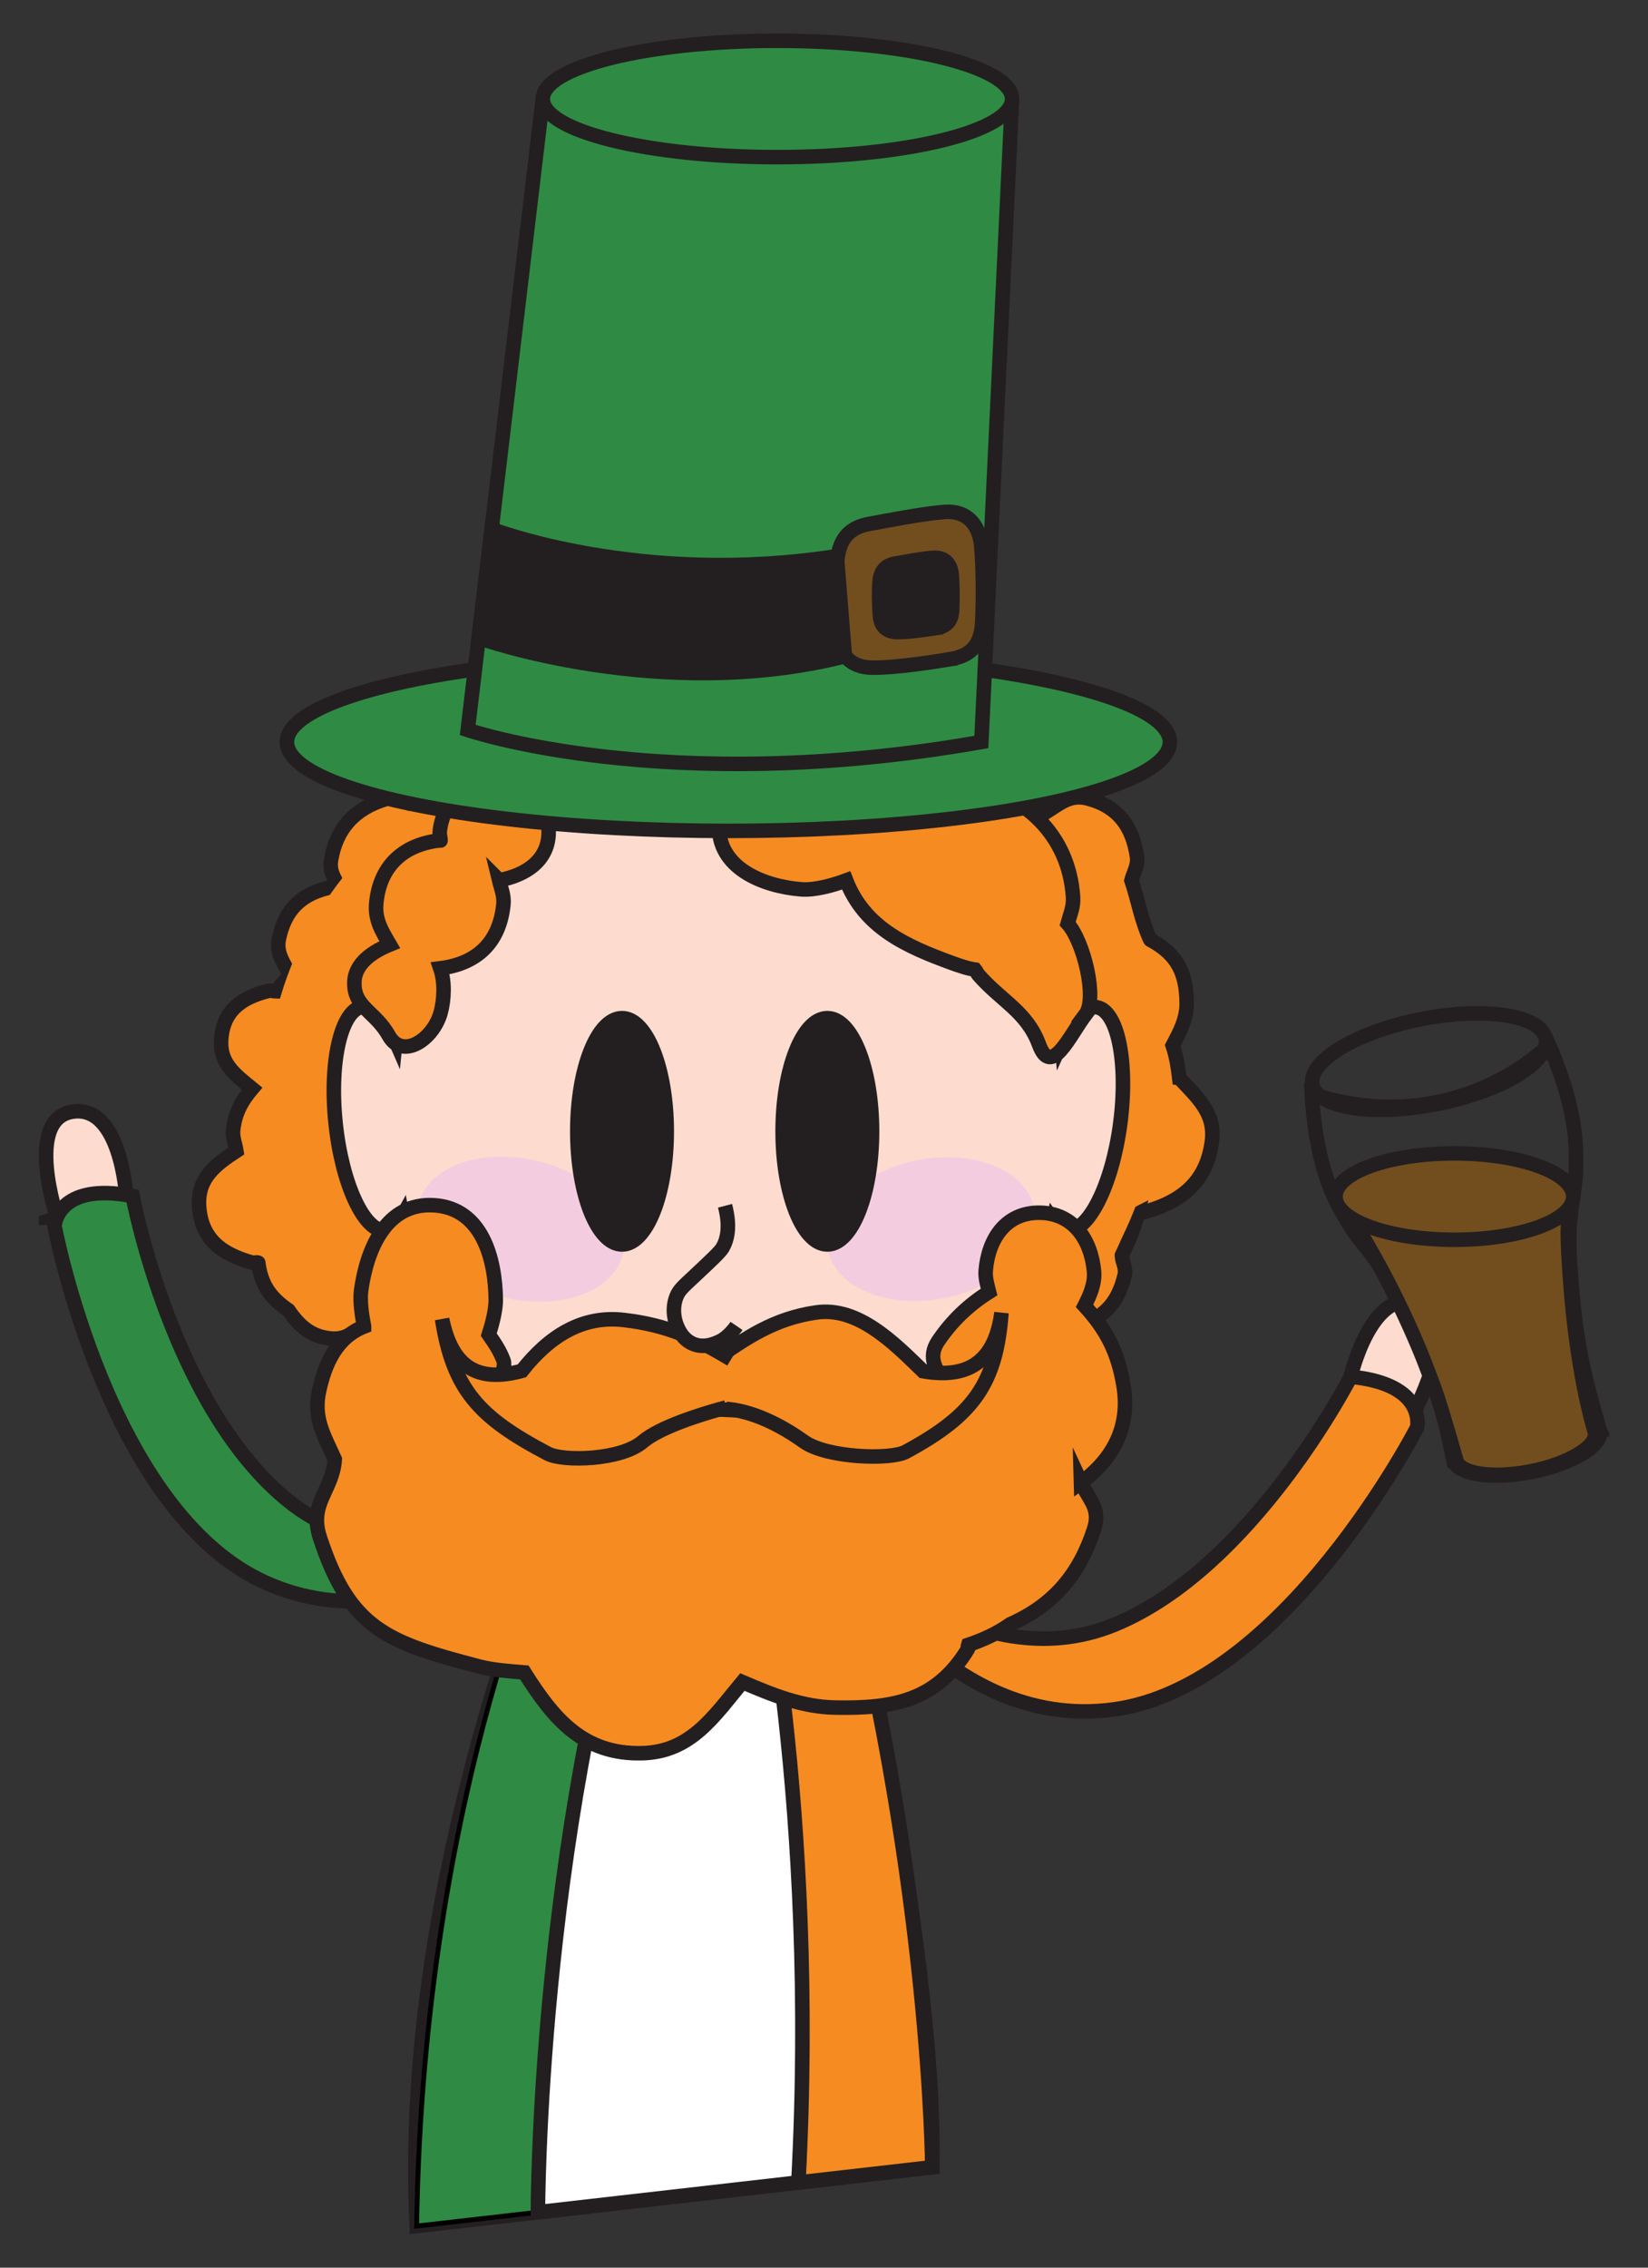 <?xml version="1.0" encoding="UTF-8"?><svg id="Layer_1" xmlns="http://www.w3.org/2000/svg" width="120mm" height="165mm" xmlns:xlink="http://www.w3.org/1999/xlink" viewBox="0 0 340.16 467.72"><rect x="0" y="0" width="340.16" height="467.72" fill="#333333" stroke="none"/><defs><style>.cls-1{fill:#2f8b43;}.cls-2{fill:#fff;}.cls-3{stroke:#000;}.cls-3,.cls-4{stroke-miterlimit:10;}.cls-3,.cls-4,.cls-5{fill:none;}.cls-4{stroke:#231f20;stroke-width:3px;}.cls-6{clip-path:url(#clippath-1);}.cls-7{fill:#fddbcf;}.cls-8{fill:#f68b22;}.cls-9{clip-path:url(#clippath);}.cls-10{fill:#f4cce0;}.cls-11{fill:#724e1f;}.cls-12{fill:#231f20;}</style><clipPath id="clippath"><rect class="cls-5" x="8.03" y="6.91" width="324.11" height="453.9"/></clipPath><clipPath id="clippath-1"><rect class="cls-5" x="8.03" y="6.91" width="324.11" height="453.9"/></clipPath></defs><g id="irishman"><g class="cls-9"><g class="cls-6"><path class="cls-1" d="m173.72,318.62s19.64,81.44,18.71,128.39l-106.42,12.13c-3.69-73.32,29.31-148.47,29.31-148.47l15.56,2.12,42.85,5.83Z"/><path class="cls-4" d="m173.72,318.62s19.64,81.44,18.71,128.39l-106.42,12.13c-3.69-73.32,29.31-148.47,29.31-148.47l15.56,2.12,42.85,5.83Z"/><path class="cls-1" d="m111.03,456.28s-.06-77.93,21.34-143.29l-17.06-2.32s-27.98,57.22-29.31,148.47l25.02-2.85Z"/><path class="cls-3" d="m111.03,456.28s-.06-77.93,21.34-143.29l-17.06-2.32s-27.98,57.22-29.31,148.47l25.02-2.85Z"/><path class="cls-8" d="m156.33,316.25s11.56,53.19,8.46,133.9l27.64-3.15s-.35-56.86-18.71-128.39l-17.39-2.37Z"/><path class="cls-4" d="m156.33,316.25s11.56,53.19,8.46,133.9l27.64-3.15s-.35-56.86-18.71-128.39l-17.39-2.37Z"/><path class="cls-2" d="m164.79,450.15l-53.76,6.13s-.06-75.82,21.34-143.29l23.96,3.26s12.62,56.88,8.46,133.9"/><path class="cls-4" d="m164.79,450.15l-53.76,6.13s-.06-75.82,21.34-143.29l23.96,3.26s12.62,56.88,8.46,133.9Z"/><path class="cls-7" d="m292.09,290.83s10.09-18.94.5-22.11c-9.59-3.17-13.81,15.24-13.81,15.24l13.31,6.87Z"/><path class="cls-4" d="m292.09,290.83s10.09-18.94.5-22.11c-9.59-3.17-13.81,15.24-13.81,15.24l13.31,6.87Z"/><path class="cls-4" d="m330.24,295.11c-3.89-13.48-5.06-19.15-6.1-33.46-.78-10.75.6-13.08,1.05-18.65,0,0,.23-3.44.03-7.03-.48-8.71-4.28-17.71-5.46-20.39-3.39,3.07-10.09,8.29-20,11-13.43,3.66-24.63.5-29-1,.14,2.68.83,13.58,4.81,21.75,1.56,3.19,3.45,6.08,3.45,6.08,3.21,4.75,5.68,6.14,10.27,15.98,6.07,13.02,7.81,18.13,10.71,31.71l30.25-5.97Z"/><path class="cls-4" d="m319.03,214.21c-.95-4.83-12.5-6.61-25.79-3.99-13.29,2.62-23.29,8.66-22.34,13.49.95,4.83,12.5,6.61,25.79,3.99,13.29-2.62,23.29-8.66,22.34-13.49Z"/><path class="cls-4" d="m330.24,295.11c-.6-3.03-7.86-4.15-16.21-2.51-8.35,1.65-14.64,5.44-14.04,8.48.6,3.03,7.85,4.15,16.21,2.51,8.35-1.65,14.64-5.44,14.04-8.48Z"/><path class="cls-11" d="m315.92,303.47c-7.9,1.56-14.77.5-15.34-2.37-2.61-9.07-3.7-12.62-4.75-15.43-1.29-3.45-2.34-6.38-4.9-12.08-2.83-6.3-7.06-14.73-13.23-24.39l45.73-.2c.22.09.58.28.75.64.36.75-.36,1.73-.4,1.94-.24,1.51-.31,4.08.33,12.76,1.32,17.84,4.36,28.66,4.99,30.74.07.25.11.37.11.37.56,2.87-5.39,6.46-13.29,8.02"/><path class="cls-4" d="m315.92,303.47c-7.9,1.56-14.77.5-15.34-2.37-2.61-9.07-3.7-12.62-4.75-15.43-1.29-3.45-2.34-6.38-4.9-12.08-2.83-6.3-7.06-14.73-13.23-24.39l45.73-.2c.22.09.58.28.75.64.36.75-.36,1.73-.4,1.94-.24,1.51-.31,4.08.33,12.76,1.32,17.84,4.36,28.66,4.99,30.74.07.25.11.37.11.37.56,2.87-5.39,6.46-13.29,8.02Z"/><path class="cls-11" d="m324.73,246.8c0-4.92-10.98-8.91-24.53-8.91s-24.53,3.99-24.53,8.91,10.98,8.91,24.53,8.91,24.53-3.99,24.53-8.91"/><path class="cls-4" d="m324.73,246.8c0-4.92-10.98-8.91-24.53-8.91s-24.53,3.99-24.53,8.91,10.98,8.91,24.53,8.91,24.53-3.99,24.53-8.91Z"/><path class="cls-8" d="m173.72,318.62s20.89,38.72,56.12,33.97c35.23-4.75,62.66-58.14,62.66-58.14,0,0,2.11-8.96-13.71-10.49,0,0-20.27,39.62-48.94,51.22-28.68,11.6-56.12-16.56-56.12-16.56"/><path class="cls-4" d="m173.72,318.62s20.89,38.72,56.12,33.97c35.23-4.75,62.66-58.14,62.66-58.14,0,0,2.11-8.96-13.71-10.49,0,0-20.27,39.62-48.94,51.22-28.68,11.6-56.12-16.56-56.12-16.56Z"/><path class="cls-7" d="m11.8,251.18s-6.83-20.35,3.15-21.89c9.98-1.54,11.1,17.31,11.1,17.31l-14.26,4.58Z"/><path class="cls-4" d="m11.8,251.18s-6.83-20.35,3.15-21.89c9.98-1.54,11.1,17.31,11.1,17.31l-14.26,4.58Z"/><path class="cls-1" d="m118.25,309.81s-31.04,31.17-63.47,16.6c-32.42-14.57-43.53-73.56-43.53-73.56,0,0,.53-9.19,16.13-6.15,0,0,8.16,43.75,32.35,63.03,24.19,19.28,58.51.09,58.51.09"/><path class="cls-4" d="m118.25,309.81s-31.04,31.17-63.47,16.6c-32.42-14.57-43.53-73.56-43.53-73.56,0,0,.53-9.19,16.13-6.15,0,0,8.16,43.75,32.35,63.03,24.19,19.28,58.51.09,58.51.09Z"/><path class="cls-8" d="m64.02,249.17c.02.37-.01.71-.05,1.18-.04.47-.18,1.23-.31,1.74-.22-.59-.44-1.18-.63-1.79-.63-1.94-1.2-3.9-1.72-5.88.52-.12,1.03-.27,1.54-.45.64,1.72,1.05,3.35,1.17,5.2"/><path class="cls-4" d="m64.02,249.17c.02.37-.01.71-.05,1.18-.04.47-.18,1.23-.31,1.74-.22-.59-.44-1.18-.63-1.79-.63-1.94-1.2-3.9-1.72-5.88.52-.12,1.03-.27,1.54-.45.64,1.72,1.05,3.35,1.17,5.2Z"/><path class="cls-8" d="m64.75,221.19c-.77.97-1.31,1.81-2.35,2.6-1.03.79-2.41,1.38-3.69,1.77-.05-.89-.05-1.79-.04-2.69.01-1.65.08-3.29.16-4.93,1.8,1.53,3.65,2.56,5.92,3.25"/><path class="cls-4" d="m64.75,221.19c-.77.97-1.31,1.81-2.35,2.6-1.03.79-2.41,1.38-3.69,1.77-.05-.89-.05-1.79-.04-2.69.01-1.65.08-3.29.16-4.93,1.8,1.53,3.65,2.56,5.92,3.25Z"/><path class="cls-8" d="m62.6,200.45c-.32.87-.62,1.74-.92,2.62-.54-.44-1.04-.91-1.52-1.41.78-.48,1.58-.88,2.44-1.21"/><path class="cls-4" d="m62.6,200.45c-.32.87-.62,1.74-.92,2.62-.54-.44-1.04-.91-1.52-1.41.78-.48,1.58-.88,2.44-1.21Z"/><path class="cls-8" d="m62.49,223.76c-1.19.8-2.42,1.38-3.79,1.8-.02-.9-.04-1.8-.03-2.69,1.32.15,2.57.44,3.82.89"/><path class="cls-4" d="m62.49,223.76c-1.19.8-2.42,1.38-3.79,1.8-.02-.9-.04-1.8-.03-2.69,1.32.15,2.57.44,3.82.89Z"/><path class="cls-8" d="m62.6,200.45c-.32.87-.62,1.74-.92,2.62-.54-.44-1.04-.91-1.52-1.41.78-.48,1.58-.88,2.44-1.21"/><path class="cls-4" d="m62.6,200.45c-.32.87-.62,1.74-.92,2.62-.54-.44-1.04-.91-1.52-1.41.78-.48,1.58-.88,2.44-1.21Z"/><path class="cls-8" d="m63.98,250.26c-.08.62-.19,1.24-.33,1.85-.22-.6-.43-1.2-.63-1.8.32-.03.64-.04.96-.05"/><path class="cls-4" d="m63.98,250.26c-.08.62-.19,1.24-.33,1.85-.22-.6-.43-1.2-.63-1.8.32-.03.64-.04.96-.05Z"/><path class="cls-8" d="m243.41,222.34c-.27-2.3-.62-4.5-1.36-6.69,1.47-2.8,2.92-5.47,2.89-8.73-.07-6.26-1.91-10.05-7.46-13.06-.03-.02-.04.01-.05-.01-1.84-3.96-2.52-8.16-3.89-12.27.43-1.61,1.39-3.06,1.15-4.8-.9-6.44-4.05-10.57-10.37-12.13-3.51-.87-5.72,1.21-8.41,2.87-21.54-14.21-44.42-23.86-70.6-23.14-22.65.62-41.14,9.66-59.74,21.66-2.12-.42-3.53-1.95-5.93-1.23-6.39,1.91-10.25,6.06-11.32,12.65-.45,2.77,1.31,4.3,2.08,6.67.2.61.75.85,1.09,1.33-.23-.15-.58-.08-.82-.11-.24-.03-.19-.39-.33-.5-.64-.51-.64-2.11-1.71-1.9-6.2,1.17-9.8,4.52-11.07,10.71-.63,3.07,1.16,5.11,2.4,7.67.81-.49,1.6-.89,2.47-1.22-.32.87-.63,1.74-.92,2.62-.55-.44-1.03-.92-1.55-1.4-1.13.93-2.11,1.96-2.97,3.15-.51,0-1.05-.24-1.57-.11-5.73,1.42-9.54,4.22-9.78,10.44-.18,4.68,3.13,7.04,6.4,9.72-2.21,2.6-3.57,5.14-3.92,8.6-.15,1.46.45,2.84.67,4.25-4.29,2.81-8.01,5.61-7.7,11.26.38,6.97,4.72,10.07,11.08,11.81.38.1.79-.22,1.14,0,.01,0,0,.03,0,.04.61,4.55,2.49,7.18,6.24,9.77,2.3,3.37,4.78,5.5,8.95,5.83,2.82.23,4.73-1.44,7.05-2.63,19.55,19.79,43.37,32.29,71.62,32.03,28.25-.26,50.97-12.91,70.69-32.21,1.15-.1,2.18.55,3.39.32,6.27-1.22,9.5-4.59,10.9-10.67.31-1.33-.46-2.71-.53-3.49-.07-.77-.07-.48-.06-.49,1.29-2.78,2.57-5.59,3.28-8.62-.02.01.08,0,.09,0,8.32-2.06,14.03-5.99,15.21-14.85.8-5.98-3.07-9.17-6.72-13.14m-180.57,27.64c-.63-1.94-1.2-3.91-1.71-5.88.52-.12,1.04-.27,1.54-.45.63,1.72,1.05,3.35,1.17,5.2.02.37-.01.71-.05,1.18-.04.47-.18,1.23-.31,1.74-.22-.59-.44-1.18-.63-1.79m-4.2-32.36c1.8,1.53,3.65,2.56,5.92,3.26-.77.97-1.31,1.81-2.35,2.6-1.03.79-2.41,1.38-3.69,1.77-.05-.89-.05-1.79-.04-2.69.01-1.65.07-3.29.16-4.93m174.81-9.6c-.25,0-.5-.07-.75-.05-2.3.22-4.16.92-6.02,2.28-.18-.62-.32-1.25-.43-1.89,2.33-1.3,4.32-2.89,6.24-4.74.32,1.47.64,2.93.96,4.4"/><path class="cls-4" d="m243.41,222.34c-.27-2.3-.62-4.5-1.36-6.69,1.47-2.8,2.92-5.47,2.89-8.73-.07-6.26-1.91-10.05-7.46-13.06-.03-.02-.04.01-.05-.01-1.84-3.96-2.52-8.16-3.89-12.27.43-1.61,1.39-3.06,1.15-4.8-.9-6.44-4.05-10.57-10.37-12.13-3.51-.87-5.72,1.21-8.41,2.87-21.54-14.21-44.42-23.86-70.6-23.14-22.65.62-41.14,9.66-59.74,21.66-2.12-.42-3.53-1.95-5.93-1.23-6.39,1.91-10.25,6.06-11.32,12.65-.45,2.77,1.31,4.3,2.08,6.67.2.61.75.85,1.09,1.33-.23-.15-.58-.08-.82-.11-.24-.03-.19-.39-.33-.5-.64-.51-.64-2.11-1.71-1.9-6.2,1.17-9.8,4.52-11.07,10.71-.63,3.07,1.16,5.11,2.4,7.67.81-.49,1.6-.89,2.47-1.22-.32.87-.63,1.74-.92,2.62-.55-.44-1.03-.92-1.55-1.4-1.13.93-2.11,1.96-2.97,3.15-.51,0-1.05-.24-1.57-.11-5.73,1.42-9.54,4.22-9.78,10.44-.18,4.68,3.13,7.04,6.4,9.72-2.21,2.6-3.57,5.14-3.92,8.6-.15,1.46.45,2.84.67,4.25-4.29,2.81-8.01,5.61-7.7,11.26.38,6.97,4.72,10.07,11.08,11.81.38.1.79-.22,1.14,0,.01,0,0,.03,0,.04.61,4.55,2.49,7.18,6.24,9.77,2.3,3.37,4.78,5.5,8.95,5.83,2.82.23,4.73-1.44,7.05-2.63,19.55,19.79,43.37,32.29,71.62,32.03,28.25-.26,50.97-12.91,70.69-32.21,1.15-.1,2.18.55,3.39.32,6.27-1.22,9.5-4.59,10.9-10.67.31-1.33-.46-2.71-.53-3.49-.07-.77-.07-.48-.06-.49,1.29-2.78,2.57-5.59,3.28-8.62-.02.01.08,0,.09,0,8.32-2.06,14.03-5.99,15.21-14.85.8-5.98-3.07-9.17-6.72-13.14Zm-180.57,27.64c-.63-1.94-1.2-3.91-1.71-5.88.52-.12,1.04-.27,1.54-.45.63,1.72,1.05,3.35,1.17,5.2.02.37-.01.71-.05,1.18-.04.47-.18,1.23-.31,1.74-.22-.59-.44-1.18-.63-1.79Zm-4.2-32.36c1.8,1.53,3.65,2.56,5.92,3.26-.77.97-1.31,1.81-2.35,2.6-1.03.79-2.41,1.38-3.69,1.77-.05-.89-.05-1.79-.04-2.69.01-1.65.07-3.29.16-4.93Zm174.81-9.6c-.25,0-.5-.07-.75-.05-2.3.22-4.16.92-6.02,2.28-.18-.62-.32-1.25-.43-1.89,2.33-1.3,4.32-2.89,6.24-4.74.32,1.47.64,2.93.96,4.4Z"/><path class="cls-8" d="m62.85,243.97c.64,1.72,1.05,3.35,1.17,5.2.02.37-.01.71-.05,1.18-.04.47-.18,1.23-.31,1.74-.22-.59-.44-1.18-.63-1.79-.63-1.94-1.2-3.9-1.72-5.88.52-.12,1.03-.27,1.54-.45"/><path class="cls-4" d="m62.85,243.97c.64,1.72,1.05,3.35,1.17,5.2.02.37-.01.71-.05,1.18-.04.47-.18,1.23-.31,1.74-.22-.59-.44-1.18-.63-1.79-.63-1.94-1.2-3.9-1.72-5.88.52-.12,1.03-.27,1.54-.45Z"/><path class="cls-8" d="m62.49,223.76c-1.19.8-2.42,1.38-3.79,1.8-.02-.89-.04-1.8-.03-2.69.01-1.65.07-3.29.16-4.93,1.4,1.24,2.87,2.18,4.58,2.91"/><path class="cls-4" d="m62.49,223.76c-1.19.8-2.42,1.38-3.79,1.8-.02-.89-.04-1.8-.03-2.69.01-1.65.07-3.29.16-4.93,1.4,1.24,2.87,2.18,4.58,2.91"/><path class="cls-8" d="m63.41,220.86c.44.13.88.25,1.32.34-.66.95-1.39,1.79-2.24,2.56"/><path class="cls-4" d="m63.41,220.86c.44.13.88.25,1.32.34-.66.95-1.39,1.79-2.24,2.56"/><path class="cls-8" d="m70.55,184.5c.35.45.77.82,1.18,1.2-.28-.16-.68.02-.93,0-.25-.01-.26-.31-.31-.5-.05-.19.1-.49.06-.71"/><path class="cls-4" d="m70.55,184.5c.35.45.77.82,1.18,1.2-.28-.16-.68.02-.93,0-.25-.01-.26-.31-.31-.5-.05-.19.1-.49.06-.71Z"/><path class="cls-8" d="m238.84,224.67c0,43.27-41.12,78.35-91.84,78.35s-91.84-35.08-91.84-78.35,41.12-78.35,91.84-78.35,91.84,35.08,91.84,78.35"/><path class="cls-7" d="m231.22,231.8c-1.69,12.71-6.65,22.53-11.07,21.94-1-.14-1.89-.8-2.65-1.89-7.74,41.56-34.86,72.25-67.15,72.25s-59.8-31.13-67.31-73.14c-.92,1.7-2.06,2.72-3.37,2.86-4.43.45-9.1-9.51-10.41-22.26-1.32-12.74,1.21-23.45,5.64-23.91,2.36-.24,4.78,2.46,6.72,6.95,4.55-47.17,33.58-83.55,68.73-83.55s64.35,36.58,68.77,83.95c2.13-4.74,4.73-7.59,7.17-7.26,4.41.58,6.62,11.36,4.93,24.06"/><path class="cls-4" d="m231.22,231.8c-1.69,12.71-6.65,22.53-11.07,21.94-1-.14-1.89-.8-2.65-1.89-7.74,41.56-34.86,72.25-67.15,72.25s-59.8-31.13-67.31-73.14c-.92,1.7-2.06,2.72-3.37,2.86-4.43.45-9.1-9.51-10.41-22.26-1.32-12.74,1.21-23.45,5.64-23.91,2.36-.24,4.78,2.46,6.72,6.95,4.55-47.17,33.58-83.55,68.73-83.55s64.35,36.58,68.77,83.95c2.13-4.74,4.73-7.59,7.17-7.26,4.41.58,6.62,11.36,4.93,24.06Z"/><path class="cls-10" d="m213.5,249.31c1.55,7.86-6.74,16.11-18.52,18.43-11.78,2.32-22.58-2.16-24.13-10.01-1.55-7.86,6.74-16.11,18.52-18.43,11.78-2.32,22.58,2.16,24.14,10.01"/><path class="cls-10" d="m128.61,258.54c-1.85,7.79-12.82,11.86-24.5,9.09-11.68-2.77-19.65-11.33-17.81-19.12,1.85-7.79,12.81-11.86,24.5-9.09,11.68,2.77,19.65,11.33,17.81,19.12"/><path class="cls-12" d="m137.63,233.34c0,12.89-4.13,23.34-9.23,23.34s-9.23-10.45-9.23-23.34,4.13-23.34,9.23-23.34,9.23,10.45,9.23,23.34"/><ellipse class="cls-4" cx="128.39" cy="233.34" rx="9.23" ry="23.34"/><path class="cls-12" d="m180,233.34c0,12.89-4.13,23.34-9.23,23.34s-9.23-10.45-9.23-23.34,4.13-23.34,9.23-23.34,9.23,10.45,9.23,23.34"/><ellipse class="cls-4" cx="170.77" cy="233.34" rx="9.23" ry="23.34"/><path class="cls-8" d="m223.12,305.77c1.66,3.59,4.12,5.32,2.68,9.7-3.01,9.18-8.22,15.51-17.25,19.53-2.75,1.93-5.59,3.21-8.73,4.28-.1.27.12.58-.05.85-6.51,10.71-15.43,12.29-27.36,12.07-6.92-.13-12.95-2.61-19.18-5.27-5.89,7.06-10.59,14.44-20.72,14.68-12.12.29-18.26-7.09-24.28-16.66-3.18-.27-6.4-.45-9.51-1.27-18.74-4.94-26.51-7.62-32.71-26.61-2.29-7.01,2.7-9.75,3.09-16.08-2.16-4.84-4.46-8.4-3.25-14.04,1.21-5.64,3.59-11.09,9.29-13.34,0,0,0-.02,0-.03-.44-2.2-.9-5.32-.6-7.45,1.2-8.51,5.15-18.15,15.05-17.54,9.89.62,12.66,10.96,12.74,19.53.02,2.07-.78,5.12-1.44,7.16,1.22,1.76,2.26,3.27,3.04,5.34.4,1.06-.38,2.48-.42,3.62,0,.1.2-.05.29-.01,3.98,1.7,7.58,3.88,11.45,5.94,11.3-1.82,24.24-6.55,35.35-5.74,14.04,1.03,24.53,2.57,37.89-.9,2.2.77,4.61,1.37,6.8,2.28-1.99-3.13-3.99-5.76-1.62-9.24,2.84-4.17,6.26-7.42,10.48-10.09-.34-1.35-.81-2.91-.7-4.34.51-6.5,4.07-12.06,11.09-12.01s10.66,5.6,11.27,12.06c.24,2.54-.86,5-1.95,7.15,4.55,4.97,6.92,9.61,8.06,16.56,1.34,8.22-2.01,14.94-8.8,19.89"/><path class="cls-4" d="m223.12,305.77c1.66,3.59,4.12,5.32,2.68,9.7-3.01,9.18-8.22,15.51-17.25,19.53-2.75,1.93-5.59,3.21-8.73,4.28-.1.27.12.58-.05.85-6.51,10.71-15.43,12.29-27.36,12.07-6.92-.13-12.95-2.61-19.18-5.27-5.89,7.06-10.59,14.44-20.72,14.68-12.12.29-18.26-7.09-24.28-16.66-3.18-.27-6.4-.45-9.51-1.27-18.74-4.94-26.51-7.62-32.71-26.61-2.29-7.01,2.7-9.75,3.09-16.08-2.16-4.84-4.46-8.4-3.25-14.04,1.21-5.64,3.59-11.09,9.29-13.34,0,0,0-.02,0-.03-.44-2.2-.9-5.32-.6-7.45,1.2-8.51,5.15-18.15,15.05-17.54,9.89.62,12.66,10.96,12.74,19.53.02,2.07-.78,5.12-1.44,7.16,1.22,1.76,2.26,3.27,3.04,5.34.4,1.06-.38,2.48-.42,3.62,0,.1.2-.05.29-.01,3.98,1.7,7.58,3.88,11.45,5.94,11.3-1.82,24.24-6.55,35.35-5.74,14.04,1.03,24.53,2.57,37.89-.9,2.2.77,4.61,1.37,6.8,2.28-1.99-3.13-3.99-5.76-1.62-9.24,2.84-4.17,6.26-7.42,10.48-10.09-.34-1.35-.81-2.91-.7-4.34.51-6.5,4.07-12.06,11.09-12.01s10.66,5.6,11.27,12.06c.24,2.54-.86,5-1.95,7.15,4.55,4.97,6.92,9.61,8.06,16.56,1.34,8.22-2.01,14.94-8.8,19.89Z"/><path class="cls-8" d="m147.3,280.65c6.7-4.72,12.5-8.7,21.17-9.95,8.67-1.25,16.04,6.28,22.06,12.12,9.72,1.69,14.89-2.38,16.18-12.04-1.05,14.5-5.71,21.11-19.76,28.67-3.16,1.7-16.33,1.25-21.03-2.12-4.71-3.37-10.74-6.47-16.56-6.77"/><path class="cls-4" d="m147.3,280.65c6.7-4.72,12.5-8.7,21.17-9.95,8.67-1.25,16.04,6.28,22.06,12.12,9.72,1.69,14.89-2.38,16.18-12.04-1.05,14.5-5.71,21.11-19.76,28.67-3.16,1.7-16.33,1.25-21.03-2.12-4.71-3.37-10.74-6.47-16.56-6.77"/><path class="cls-8" d="m150.89,280.38c-7.18-4.38-13.38-7.12-22.14-8.13-8.76-1.01-15.55,3.54-21.04,10.5-9.56,2.59-14.48-1.21-16.46-10.67,2.27,14.61,7.68,20.32,21.83,27.75,3.14,1.65,15.07,1.38,19.58-2.47,3.55-3.04,12.2-5.67,15.71-6.65.94-.26,1.51-.41,1.51-.41"/><path class="cls-4" d="m150.89,280.38c-7.18-4.38-13.38-7.12-22.14-8.13-8.76-1.01-15.55,3.54-21.04,10.5-9.56,2.59-14.48-1.21-16.46-10.67,2.27,14.61,7.68,20.32,21.83,27.75,3.14,1.65,15.07,1.38,19.58-2.47,3.55-3.04,12.2-5.67,15.71-6.65.94-.26,1.51-.41,1.51-.41"/><path class="cls-8" d="m152.02,290.88l-3.64-.16,3.64.16Z"/><path class="cls-4" d="m152.02,290.88l-3.64-.16,3.64.16Z"/><path class="cls-7" d="m149.84,249.52s1.97,3.12-.28,8.39c-2.25,5.27-8.89,7.86-8.89,7.86l-1.58,8.1,4.66,3.73,3.18-.28,3.71-3.58-.8-24.21Z"/><path class="cls-4" d="m149.65,248.7c1.16,4.45.41,7.1-.53,8.7-.48.81-2.26,2.49-5.8,5.8-2.48,2.32-3.16,2.9-3.69,4.22-1.12,2.81-.14,5.43,0,5.8.33.84,1.17,3.02,3.43,3.96,2.34.97,4.56-.07,5.54-.53,1.88-.89,3.43-3.17,3.43-3.17"/><path class="cls-8" d="m103.01,181.54c.41,1.71,1.08,3.14.9,5.01-.77,7.7-5.32,12.2-13.03,13.17.98,2.87.8,6.46.08,9.12-1.49,5.5-7.87,9.84-10.71,4.77-2.83-5.07-7.31-5.81-7.1-11.12.16-3.95,4-6.31,7.3-7.66-1.54-2.65-3.07-5.01-2.8-8.33.62-7.7,5.43-12.3,13.1-13.16.07,0,.21.07.2,0-.05-.62-.25-1.22-.17-1.93.67-6.06,5.25-9.99,11.29-9.98,6.04,0,11.07,3.89,11.18,9.99.11,6.1-4.87,9.16-10.23,10.13"/><path class="cls-4" d="m103.01,181.54c.41,1.71,1.08,3.14.9,5.01-.77,7.7-5.32,12.2-13.03,13.17.98,2.87.8,6.46.08,9.12-1.49,5.5-7.87,9.84-10.71,4.77-2.83-5.07-7.31-5.81-7.1-11.12.16-3.95,4-6.31,7.3-7.66-1.54-2.65-3.07-5.01-2.8-8.33.62-7.7,5.43-12.3,13.1-13.16.07,0,.21.07.2,0-.05-.62-.25-1.22-.17-1.93.67-6.06,5.25-9.99,11.29-9.98,6.04,0,11.07,3.89,11.18,9.99.11,6.1-4.87,9.16-10.23,10.13Z"/><path class="cls-8" d="m224.06,209.25c-3.3,4.4-7.06,13.07-9.58,6.24-2.52-6.83-7.72-8.94-12.54-14.44-.16-.18-.45-.8-.67-1.06-1.57-.21-3.53-.91-4.9-1.41-9.37-3.42-17.95-7.28-21.72-16.99-2.71,1.01-6.5,2.07-9.32,1.84-7.8-.64-17.28-4.38-16.92-13.38.36-8.99,10.19-11.31,17.99-11.35,5.7-.03,12.16,2.12,15.67,6.97,5.31-2.77,10.58-5.15,16.75-4.17,12.57,1.99,21.8,10.67,22.66,23.47.14,2.12-.55,3.46-1.11,5.52,3.33,3.71,6.17,15.44,3.68,18.76"/><path class="cls-4" d="m224.06,209.25c-3.3,4.4-7.06,13.07-9.58,6.24-2.52-6.83-7.72-8.94-12.54-14.44-.16-.18-.45-.8-.67-1.06-1.57-.21-3.53-.91-4.9-1.41-9.37-3.42-17.95-7.28-21.72-16.99-2.71,1.01-6.5,2.07-9.32,1.84-7.8-.64-17.28-4.38-16.92-13.38.36-8.99,10.19-11.31,17.99-11.35,5.7-.03,12.16,2.12,15.67,6.97,5.31-2.77,10.58-5.15,16.75-4.17,12.57,1.99,21.8,10.67,22.66,23.47.14,2.12-.55,3.46-1.11,5.52,3.33,3.71,6.17,15.44,3.68,18.76Z"/><path class="cls-1" d="m241.47,153.05c0,10.12-40.8,18.33-91.12,18.33s-91.12-8.21-91.12-18.33,40.8-18.33,91.12-18.33,91.12,8.21,91.12,18.33"/><ellipse class="cls-4" cx="150.35" cy="153.05" rx="91.12" ry="18.33"/><path class="cls-1" d="m112.03,20.41l-15.49,130.15s40.75,13.94,106.02,2.48l6.33-132.64"/><path class="cls-4" d="m112.03,20.41l-15.49,130.15s40.75,13.94,106.02,2.48l6.33-132.64"/><path class="cls-1" d="m208.9,20.41c0,6.63-21.68,12-48.43,12s-48.43-5.37-48.43-12,21.68-12,48.43-12,48.43,5.37,48.43,12"/><ellipse class="cls-4" cx="160.47" cy="20.41" rx="48.43" ry="12"/><path class="cls-12" d="m174.39,135.37c-38.2,9.59-75.58-3.8-75.58-3.8l2.67-22.45s30.67,11.91,71.29,5.58"/><path class="cls-4" d="m174.39,135.37c-38.2,9.59-75.58-3.8-75.58-3.8l2.67-22.45s30.67,11.91,71.29,5.58"/><path class="cls-11" d="m196.18,135.96c-4.53.73-11.56,1.8-16.16,1.75-4.59-.06-6.79-2.77-7.11-7.1-.32-4.34-.48-10.62-.1-14.91.38-4.28,2.25-6.86,6.63-7.65s10.99-2.11,15.53-2.46c4.54-.35,7.14,2.53,7.56,6.98.41,4.45.44,11.23.21,15.69-.23,4.46-2.04,6.96-6.56,7.69"/><path class="cls-4" d="m196.18,135.96c-4.53.73-11.56,1.8-16.16,1.75-4.59-.06-6.79-2.77-7.11-7.1-.32-4.34-.48-10.62-.1-14.91.38-4.28,2.25-6.86,6.63-7.65s10.99-2.11,15.53-2.46c4.54-.35,7.14,2.53,7.56,6.98.41,4.45.44,11.23.21,15.69-.23,4.46-2.04,6.96-6.56,7.69Z"/><path class="cls-12" d="m193.25,129.54c-2.26.35-5.78.86-8.08.83-2.3-.03-3.39-1.32-3.56-3.39-.16-2.07-.24-5.07-.05-7.11.19-2.04,1.12-3.27,3.32-3.65,2.19-.38,5.5-1.01,7.76-1.17,2.27-.17,3.57,1.21,3.78,3.33.21,2.12.22,5.36.11,7.48-.12,2.13-1.02,3.32-3.28,3.67"/><path class="cls-4" d="m193.25,129.54c-2.26.35-5.78.86-8.08.83-2.3-.03-3.39-1.32-3.56-3.39-.16-2.07-.24-5.07-.05-7.11.19-2.04,1.12-3.27,3.32-3.65,2.19-.38,5.5-1.01,7.76-1.17,2.27-.17,3.57,1.21,3.78,3.33.21,2.12.22,5.36.11,7.48-.12,2.13-1.02,3.32-3.28,3.67Z"/><line class="cls-4" x1="174.39" y1="135.37" x2="172.81" y2="115.7"/></g></g></g></svg>